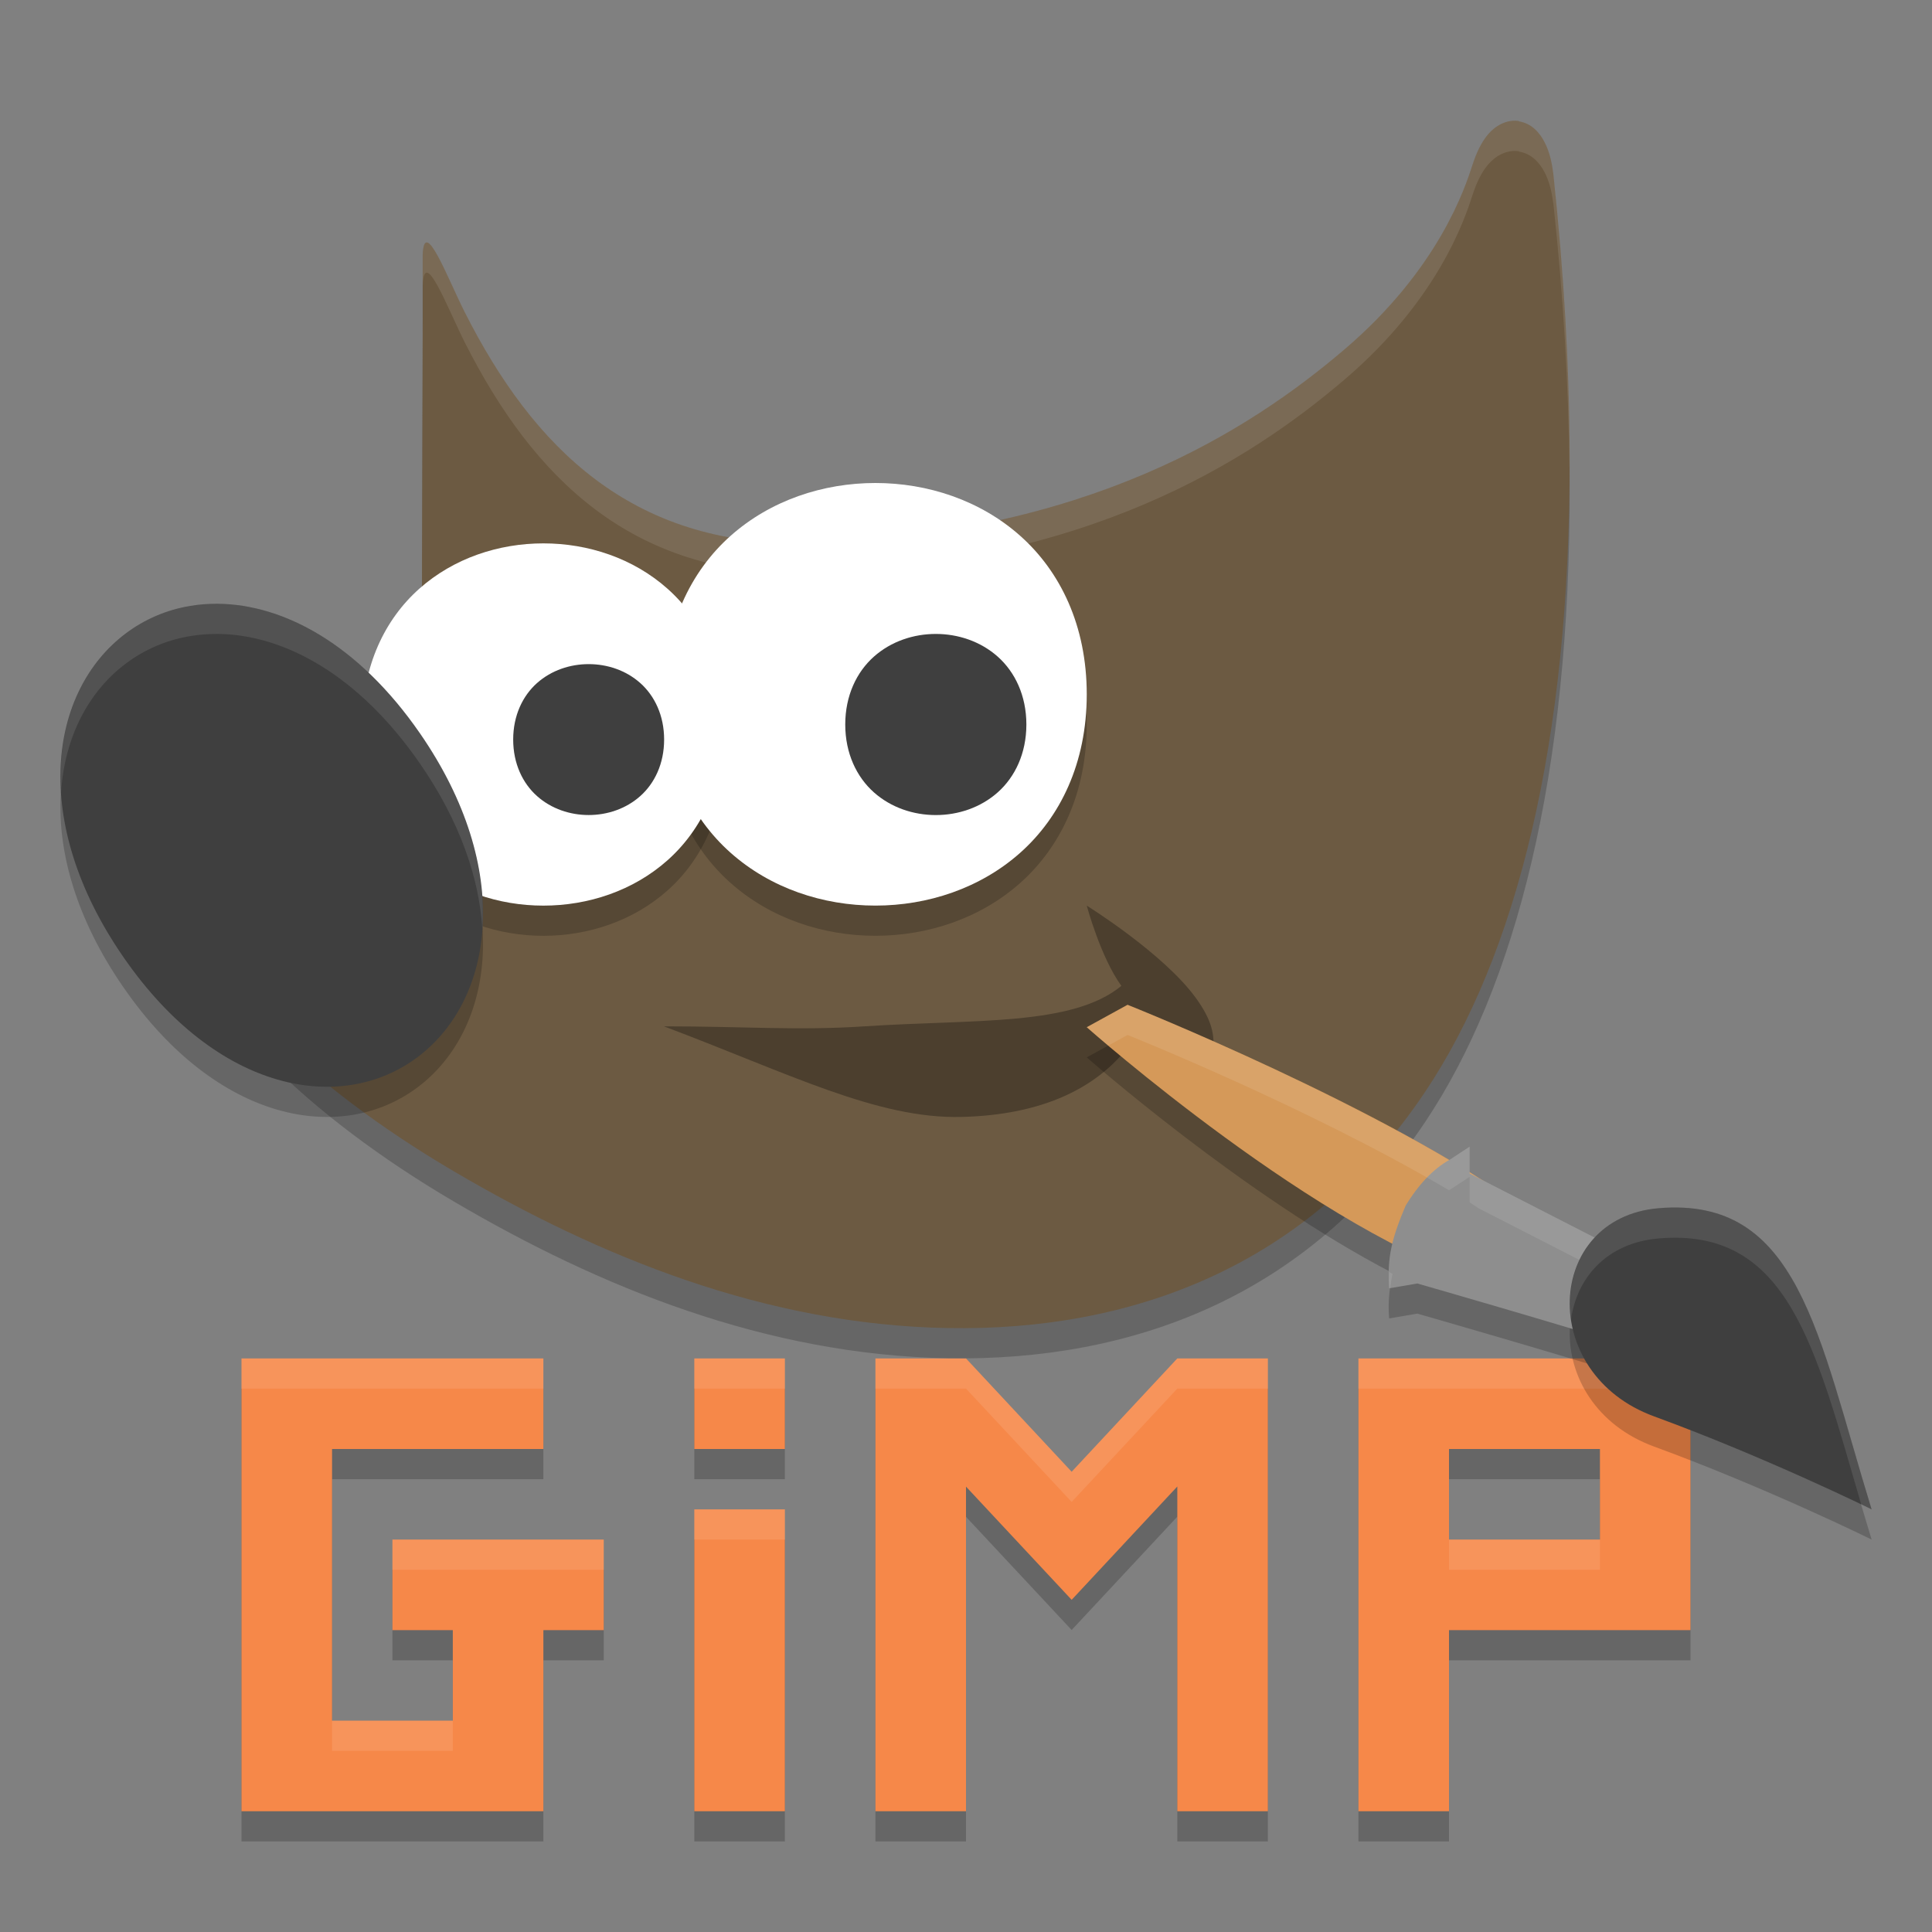 <!-- Created with Inkscape (http://www.inkscape.org/) -->
<svg xmlns="http://www.w3.org/2000/svg" height="64" width="64" version="1.1" viewBox="0 0 64 64">
 <rect x="0" y="0" width="64" height="64" fill="#808080" stroke="none"/>
 <path style="opacity:.2" d="m8 46v3 9 3h3 7v-3-3h2v-3h-7v3h2v3h-4v-9h7v-3h-7-3zm15 0v3h3v-3h-3zm6 0v15h3v-10.754l3.5 3.75 3.5-3.754v10.758h3v-15h-3l-3.5 3.754-3.5-3.754h-3zm16 0v3 3 3 6h3v-6h8v-3-4.5-1.5h-8-3zm3 3h5v3h-5v-3zm-25 2v10h3v-10h-3z"/>
 <path style="fill:#f68849" d="m8 45v3 9 3h3 7v-3-3h2v-3h-7v3h2v3h-4v-9h7v-3h-7-3zm15 0v3h3v-3h-3zm6 0v15h3v-10.754l3.5 3.75 3.5-3.754v10.758h3v-15h-3l-3.5 3.754-3.5-3.754h-3zm16 0v3 3 3 6h3v-6h8v-3-4.5-1.5h-8-3zm3 3h5v3h-5v-3zm-25 2v10h3v-10h-3z"/>
 <path style="opacity:.1;fill:#ffffff" d="m8 45v1h3 7v-1h-7-3zm15 0v1h3v-1h-3zm6 0v1h3l3.5 3.754 3.5-3.754h3v-1h-3l-3.5 3.754-3.5-3.754h-3zm16 0v1h3 8v-1h-8-3zm-22 5v1h3v-1h-3zm-10 1v1h7v-1h-7zm35 0v1h5v-1h-5zm-37 6v1h4v-1h-4z"/>
 <g transform="translate(0,-993.362)">
  <path style="opacity:.2" d="m62 1044.362c-1.781-5.788-2.413-10.383-7.069-9.975-3.752 0.33-4.014 5.475-0.138 6.894 3.735 1.368 7.206 3.08 7.206 3.08z"/>
  <path style="opacity:.2;fill-rule:evenodd" d="m50.318 998.373c-0.419-0.066-0.796 0.17-1.023 0.439-0.227 0.27-0.384 0.604-0.521 1.025-0.237 0.728-1.106 3.432-4.241 6.104-3.135 2.672-8.541 6.179-17.91 6.42-5.697 0.066-8.956-3.162-11.228-7.658-0.567-1.122-1.348-3.212-1.393-1.882v2.057l-0.029 10.645 0.058 0.14s0.51 1.134-0.029 2.661c-0.539 1.528-2.666 3.516-7.419 4.942l-0.581 0.172 0.11 0.612c0.264 1.482 1.314 3.002 2.866 4.557 1.551 1.555 3.628 3.129 6.047 4.551 4.837 2.845 10.363 5.093 16.382 5.198 6.02 0.106 11.909-2 15.806-7.83 2.996-4.482 4.812-11.498 4.784-21.087-0.008-2.884-0.184-6-0.543-9.35h-0.003c-0.049-0.398-0.137-0.738-0.294-1.035-0.157-0.298-0.422-0.605-0.841-0.671z"/>
  <path style="fill-rule:evenodd;fill:#6c5a42" d="m50.318 997.373c-0.419-0.066-0.796 0.17-1.023 0.439-0.227 0.27-0.384 0.604-0.521 1.025-0.237 0.728-1.106 3.432-4.241 6.104-3.135 2.672-8.541 6.179-17.91 6.42-5.697 0.066-8.956-3.162-11.228-7.658-0.567-1.122-1.348-3.212-1.393-1.882v2.057l-0.029 10.645 0.058 0.14s0.51 1.134-0.029 2.661c-0.539 1.528-2.666 3.516-7.419 4.942l-0.581 0.172 0.11 0.612c0.264 1.482 1.314 3.002 2.866 4.557 1.551 1.555 3.628 3.129 6.047 4.551 4.837 2.845 10.363 5.093 16.382 5.198 6.02 0.106 11.909-2 15.806-7.83 2.996-4.482 4.812-11.498 4.784-21.087-0.008-2.884-0.184-6-0.543-9.35h-0.003c-0.049-0.398-0.137-0.738-0.294-1.035-0.157-0.298-0.422-0.605-0.841-0.671z"/>
  <path style="opacity:.1;fill-rule:evenodd;fill:#ffffff" d="m50.318 9.012c-0.419-0.066-0.797 0.17-1.023 0.439-0.227 0.27-0.383 0.602-0.52 1.023-0.237 0.728-1.107 3.433-4.242 6.105-3.135 2.672-8.539 6.179-17.908 6.42-5.697 0.066-8.957-3.163-11.229-7.658-0.567-1.122-1.347-3.21-1.393-1.881v1c0.045-1.329 0.826 0.759 1.393 1.881 2.272 4.495 5.531 7.724 11.229 7.658 9.369-0.241 14.773-3.748 17.908-6.42 3.135-2.672 4.005-5.377 4.242-6.105 0.137-0.421 0.293-0.754 0.52-1.023 0.227-0.269 0.604-0.505 1.023-0.439v0.01c0.419 0.066 0.685 0.374 0.842 0.672 0.157 0.298 0.243 0.637 0.293 1.035h0.004c0.338 3.143 0.506 6.071 0.533 8.803 0.001-0.155 0.01-0.297 0.01-0.453-0.008-2.884-0.183-5.999-0.543-9.35h-0.004c-0.049-0.398-0.136-0.738-0.293-1.035-0.157-0.298-0.422-0.605-0.842-0.672v-0.01zm-36.314 6.506-0.029 10.645 0.002 0.006 0.027-9.65v-1zm0.213 12.52c-0.034 0.287-0.096 0.595-0.213 0.926-0.539 1.528-2.667 3.517-7.42 4.943l-0.58 0.172 0.109 0.611c0.02 0.111 0.054 0.221 0.082 0.332l0.389-0.115c4.753-1.427 6.881-3.416 7.42-4.943 0.275-0.78 0.277-1.45 0.213-1.926z" transform="translate(0,988.362)"/>
  <path style="opacity:.3;fill-rule:evenodd" d="m22 1027.361c2.667 0 4.431 0.146 6.636 0 3.663-0.242 6.883 0 8.511-1.341-0.689-0.948-1.147-2.658-1.147-2.658s2.537 1.575 3.613 3.057c1.073 1.478 0.398 1.988 0.118 3.879-0.625-1.661-1.991-1.883-2.149-2.543-1.136 1.676-3.093 2.542-5.725 2.607-2.802 0.07-5.701-1.433-9.857-2.999z"/>
  <path style="opacity:.2" d="m37.352 1027.647-1.352 0.742s5.225 4.603 10.141 7.148c-0.114 0.47-0.167 0.933-0.125 1.5l0.934-0.16s4.877 1.398 7.184 2.133l0.27-0.52 0.949-1.836-6.371-3.266c-0.104-0.066-0.191-0.134-0.297-0.2v-0.844l-0.645 0.422c-0.013 0-0.022 0.02-0.035 0.028-4.654-2.752-10.652-5.148-10.652-5.148z"/>
  <path style="fill:#d59959" d="m49.29 1035.88 1.235-2.46c-4.595-3.362-13.174-6.773-13.174-6.773l-1.352 0.743s7.789 6.908 13.29 8.49z"/>
  <path style="fill:#8e8e8e" d="m48.684 1031.346-0.644 0.424c-0.597 0.327-1.081 0.882-1.473 1.523-0.449 1.055-0.627 1.715-0.549 2.746l0.933-0.16s4.873 1.398 7.18 2.133l0.27-0.52 0.95-1.839-6.667-3.415z"/>
  <path style="opacity:.1;fill:#ffffff" d="m37.352 38.285-1.352 0.742s0.34 0.294 0.713 0.609l0.639-0.352c0 0 5.996 2.395 10.65 5.146 0.013-0.007 0.026-0.015 0.039-0.025l0.643-0.422v0.846c0.109 0.067 0.2 0.135 0.307 0.203l5.953 3.049 0.408-0.791-6.361-3.258c-0.107-0.068-0.197-0.136-0.307-0.203v-0.846l-0.643 0.422c-0.013 0.007-0.026 0.018-0.039 0.025-4.654-2.751-10.65-5.146-10.65-5.146zm8.664 8.852c-0.005 0.175-0.013 0.346 0.002 0.541l0.035-0.006c0.021-0.158 0.039-0.317 0.076-0.473-0.037-0.019-0.076-0.043-0.113-0.062z" transform="translate(0,988.362)"/>
  <path style="fill:#3f3f3f" d="m62 1043.362c-1.781-5.788-2.413-10.383-7.069-9.975-3.752 0.33-4.014 5.475-0.138 6.894 3.735 1.368 7.206 3.08 7.206 3.08z"/>
  <path style="opacity:.2;fill-rule:evenodd" d="m18 1012.362c-1.482 0-2.971 0.49-4.109 1.501s-1.892 2.553-1.891 4.499c-0 1.945 0.754 3.488 1.891 4.499s2.627 1.501 4.109 1.501c1.482 0 2.974-0.49 4.111-1.501 1.137-1.011 1.889-2.553 1.889-4.499 0-1.945-0.752-3.488-1.889-4.499-1.137-1.011-2.629-1.501-4.111-1.501z"/>
  <path style="opacity:.2;fill-rule:evenodd" d="m28.999 1010.362c-1.732 0-3.472 0.572-4.797 1.75-1.325 1.178-2.202 2.973-2.202 5.251s0.876 4.071 2.202 5.248c1.325 1.178 3.065 1.75 4.797 1.75 1.732 0 3.472-0.572 4.797-1.75 1.325-1.178 2.204-2.97 2.204-5.248s-0.879-4.073-2.204-5.251c-1.325-1.178-3.065-1.75-4.797-1.75z"/>
  <path style="fill-rule:evenodd;fill:#ffffff" d="m18 1011.362c-1.482 0-2.971 0.49-4.109 1.501s-1.892 2.553-1.891 4.499c-0 1.945 0.754 3.488 1.891 4.499s2.627 1.501 4.109 1.501c1.482 0 2.974-0.49 4.111-1.501 1.137-1.011 1.889-2.553 1.889-4.499 0-1.945-0.752-3.488-1.889-4.499-1.137-1.011-2.629-1.501-4.111-1.501z"/>
  <path style="opacity:.2;fill-rule:evenodd" d="m7.22 1014.362c-0.311 0-0.615 0.02-0.911 0.07-0.79 0.13-1.521 0.444-2.151 0.919-2.521 1.9-3.185 6.206-0.071 10.714 3.114 4.509 7.234 5.209 9.755 3.309 2.521-1.9 3.187-6.206 0.073-10.714-2.043-2.959-4.521-4.277-6.695-4.297z"/>
  <path style="fill-rule:evenodd;fill:#3f3f3f" d="m7.22 1013.362c-0.311 0-0.615 0.02-0.911 0.07-0.79 0.13-1.521 0.444-2.151 0.919-2.521 1.9-3.185 6.206-0.071 10.714 3.114 4.509 7.234 5.209 9.755 3.309 2.521-1.9 3.187-6.206 0.073-10.714-2.043-2.959-4.521-4.277-6.695-4.297z"/>
  <path style="fill-rule:evenodd;fill:#ffffff" d="m28.999 1009.362c-1.732 0-3.472 0.572-4.797 1.75-1.325 1.178-2.202 2.973-2.202 5.251s0.876 4.071 2.202 5.248c1.325 1.178 3.065 1.75 4.797 1.75 1.732 0 3.472-0.572 4.797-1.75 1.325-1.178 2.204-2.97 2.204-5.248s-0.879-4.073-2.204-5.251c-1.325-1.178-3.065-1.75-4.797-1.75z"/>
  <path style="fill-rule:evenodd;fill:#3f3f3f" d="m31 1014.362c-0.735 0-1.478 0.243-2.051 0.752-0.573 0.509-0.949 1.293-0.949 2.248 0 0.955 0.377 1.739 0.949 2.248 0.573 0.509 1.316 0.752 2.051 0.752 0.735 0 1.478-0.243 2.051-0.752 0.573-0.509 0.949-1.293 0.949-2.248 0-0.956-0.377-1.739-0.949-2.248-0.573-0.509-1.316-0.752-2.051-0.752z"/>
  <path style="fill-rule:evenodd;fill:#3f3f3f" d="m19.5 1015.362c-0.613 0-1.232 0.203-1.709 0.626-0.477 0.424-0.791 1.077-0.791 1.873 0 0.796 0.314 1.449 0.791 1.873 0.477 0.424 1.096 0.627 1.709 0.627 0.613 0 1.232-0.203 1.709-0.627 0.477-0.424 0.791-1.077 0.791-1.873 0-0.796-0.314-1.449-0.791-1.873-0.477-0.424-1.096-0.626-1.709-0.626z"/>
  <path style="opacity:.1;fill:#ffffff" d="m55.758 45.006c-0.261-0.013-0.535-0.006-0.826 0.02-2.14 0.188-3.14 1.943-2.889 3.68 0.187-1.357 1.164-2.528 2.889-2.68 4.323-0.38 5.199 3.617 6.725 8.814 0.041 0.02 0.344 0.16 0.344 0.16-1.67-5.426-2.33-9.805-6.242-9.994z" transform="translate(0,988.362)"/>
  <path style="opacity:.1;fill-rule:evenodd;fill:#ffffff" d="m7.219 25c-0.311 0-0.614 0.02-0.91 0.07-0.79 0.13-1.52 0.443-2.15 0.918-1.451 1.093-2.282 2.985-2.137 5.252 0.121-1.819 0.905-3.324 2.137-4.252 0.63-0.475 1.361-0.788 2.15-0.918 0.296-0.05 0.6-0.07 0.91-0.07 2.174 0.02 4.652 1.338 6.695 4.297 1.322 1.914 1.958 3.79 2.064 5.463 0.128-1.905-0.472-4.156-2.064-6.463-2.043-2.959-4.521-4.277-6.695-4.297z" transform="translate(0,988.362)"/>
 </g>
</svg>
